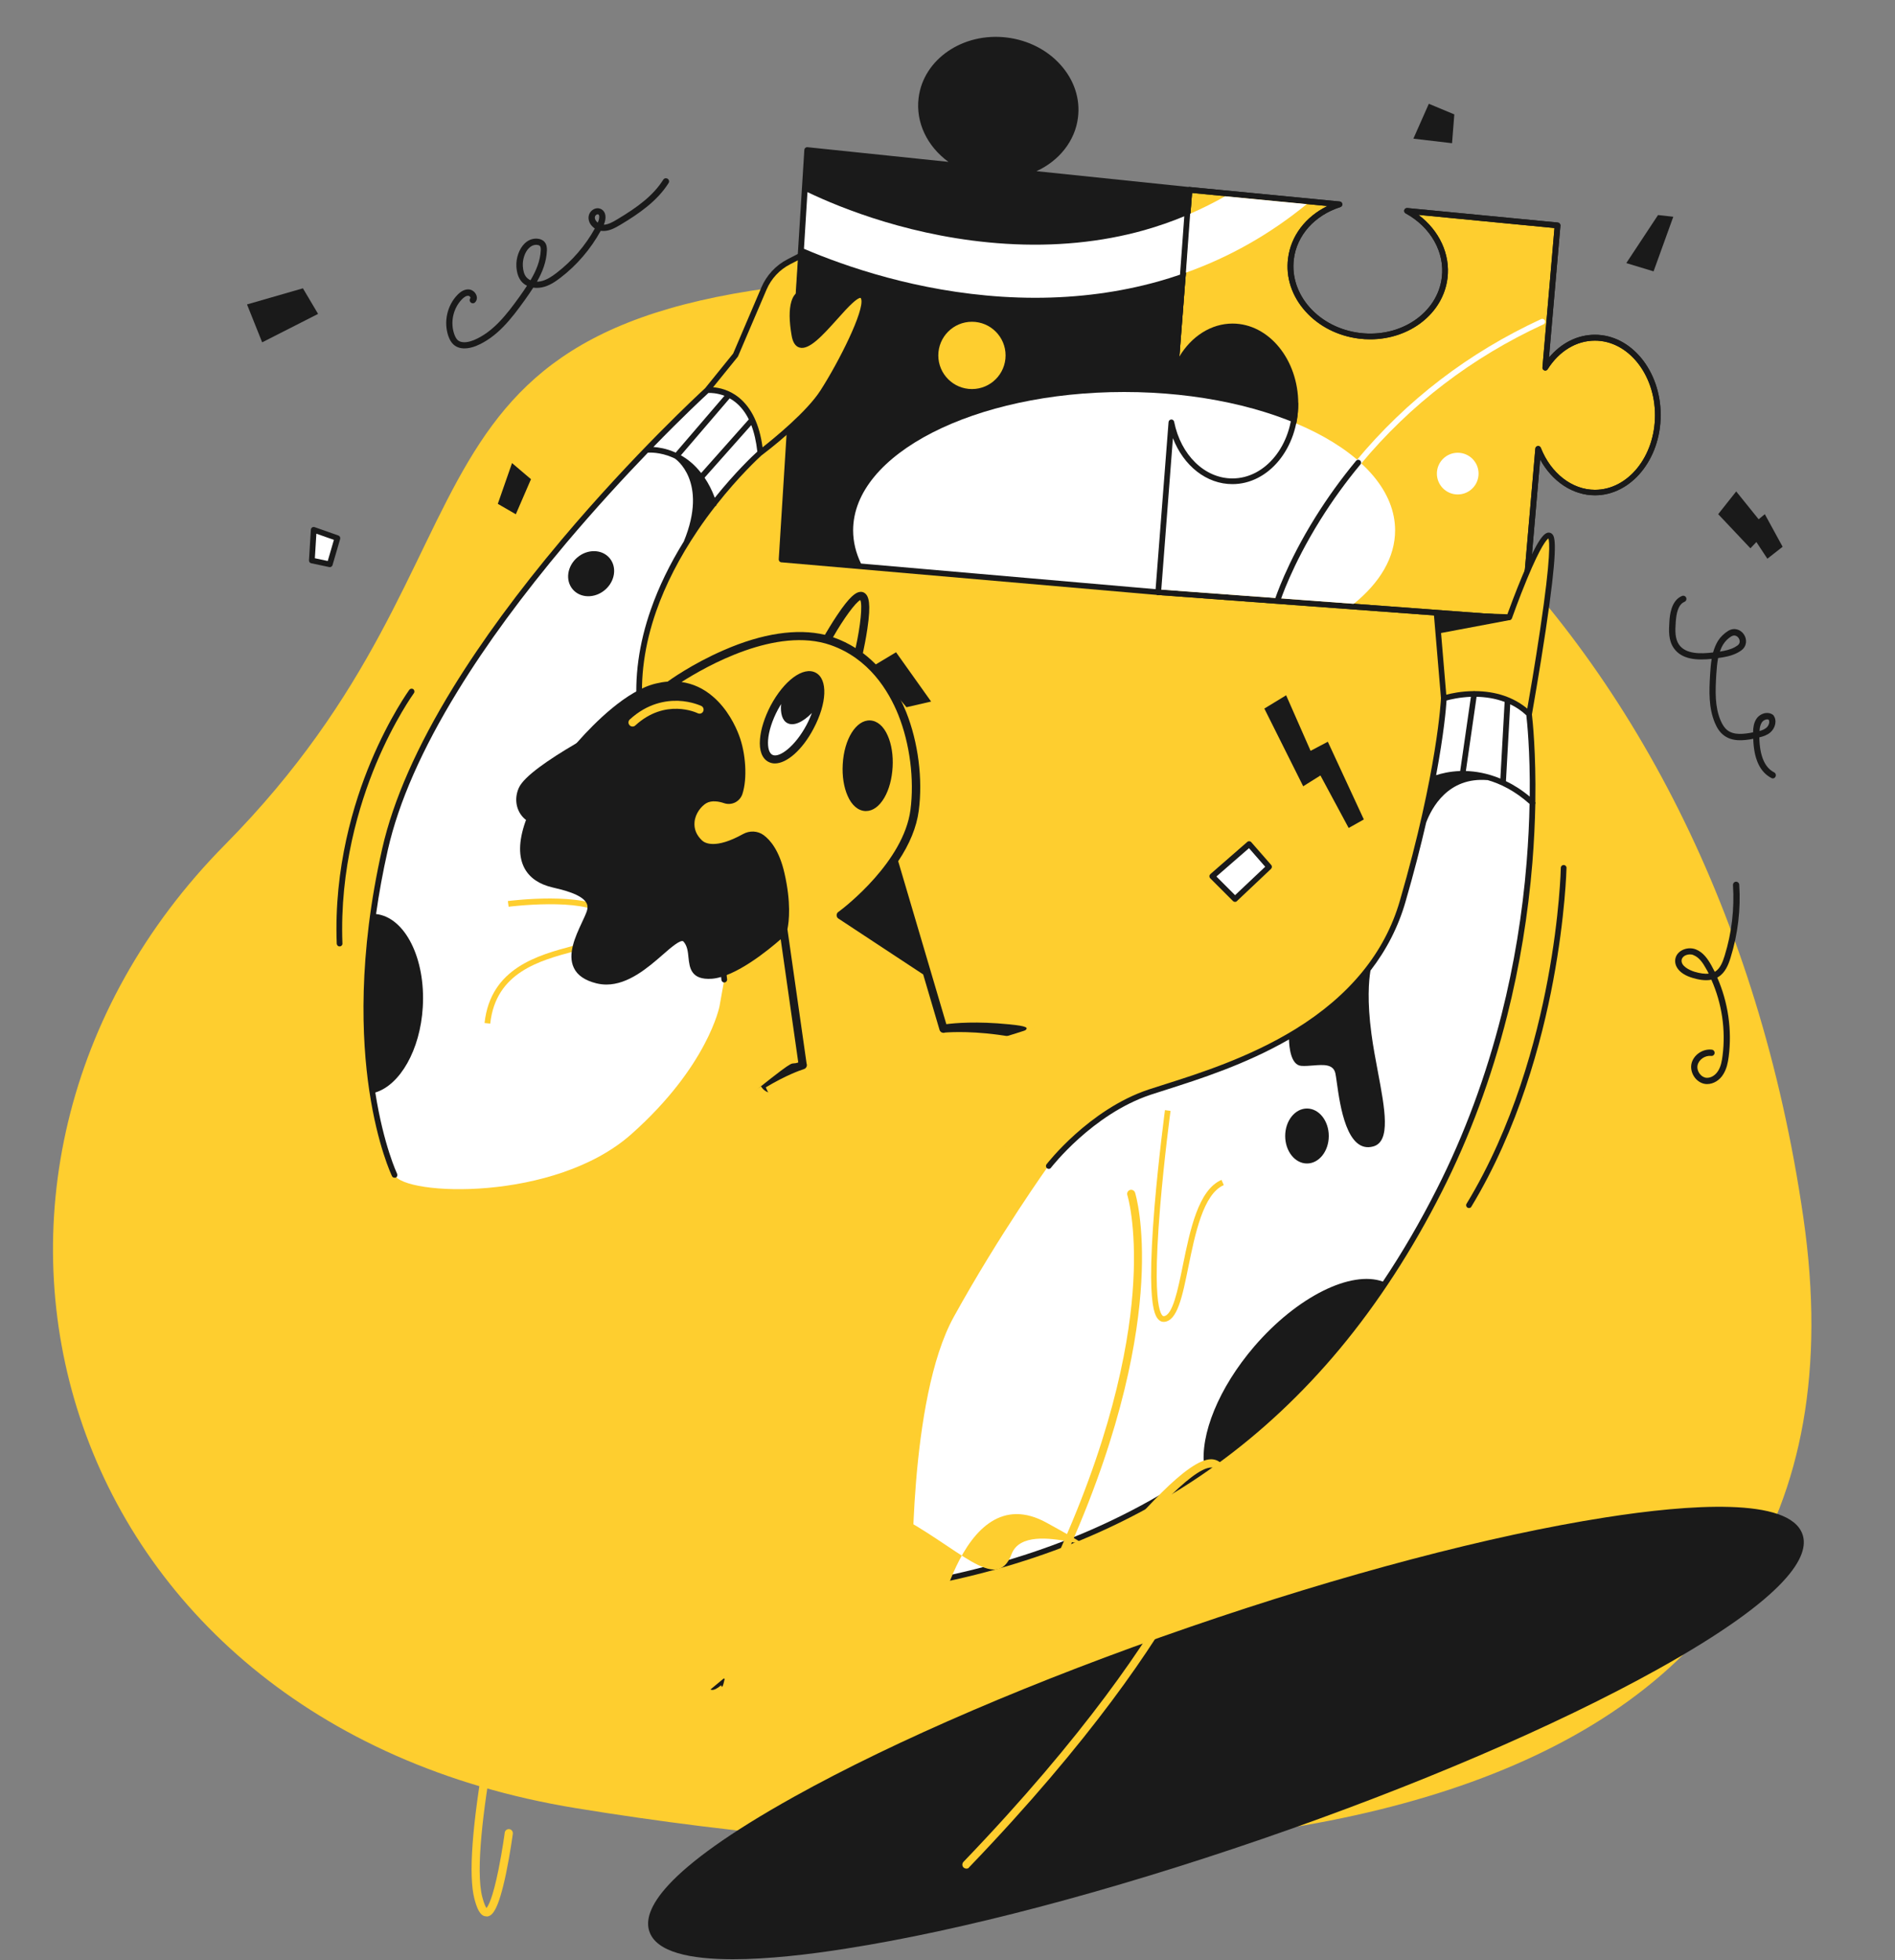 <?xml version="1.0" encoding="utf-8"?>
<svg width="2000px" height="2068px" viewBox="0 0 2000 2068" version="1.1" xmlns:xlink="http://www.w3.org/1999/xlink" xmlns="http://www.w3.org/2000/svg">
  <rect x="0" y="0" width="2000" height="2068" fill="#808080" stroke="none"/>
  <desc>Created with Lunacy</desc>
  <g id="Logo">
    <g id="taxi-2">
      <path d="M0 0L2000 0L2000 2000L0 2000L0 0Z" id="Background" fill="none" stroke="none" />
      <g id="Layer_4" transform="translate(55.921 293.659)">
        <path d="M551.979 1614.14C-6.321 1523.14 -162.221 945.141 181.579 597.541C494.679 280.841 332.079 34.041 846.179 1.541C1301.18 -27.159 1754.28 346.541 1847.38 991.141C1940.38 1633.94 1252.18 1728.24 551.979 1614.14L551.979 1614.14Z" id="Shape" fill="#FECE2F" stroke="none" />
      </g>
      <g id="Group" transform="translate(821.894 38.876)">
        <g id="Group" transform="translate(400.506 161.424)">
          <g id="Group">
            <path d="M14 248L0 424.5L385.5 453L401.1 273.3C411.8 300.7 434.6 319.5 460.9 319.5C497.6 319.5 527.3 282.9 527.3 237.8C527.3 192.7 497.6 156.1 460.9 156.1C439.6 156.1 420.6 168.5 408.5 187.7L421.5 37.6L262.6 22.2C289.4 36.8 305.9 64 302.4 92.9C297.6 132.2 257.3 159.5 212.5 154C167.7 148.5 135.3 112.2 140.1 72.9C143.5 45.6 164 24 191.2 15.3L32.9 0L18 191.5" id="Shape" fill="#FECE2F" stroke="none" />
          </g>
        </g>
        <path d="M478.906 302.524C456.506 302.524 435.706 315.824 422.806 337.324L436.406 161.724C436.506 160.124 435.306 158.724 433.706 158.524L272.006 141.724C296.106 130.724 312.806 109.624 315.806 85.224C318.306 65.324 311.806 45.624 297.506 29.624C283.306 13.724 263.206 3.524 240.806 0.724C194.406 -4.976 152.606 23.624 147.606 64.424C144.406 90.224 156.606 115.524 179.106 131.924L30.306 116.424C29.506 116.324 28.706 116.624 28.106 117.124C27.406 117.624 27.106 118.424 27.006 119.224L0.006 551.224C-0.094 552.824 1.106 554.324 2.706 554.424L400.206 588.924C400.306 588.924 400.406 588.924 400.506 588.924C401.206 588.924 401.906 588.624 402.406 588.224C403.106 587.624 403.406 586.924 403.506 586.124L416.106 423.424C427.406 452.624 451.506 471.924 478.906 471.924C517.206 471.924 548.306 433.924 548.306 387.224C548.306 340.524 517.206 302.524 478.906 302.524L478.906 302.524Z" id="Shape" fill="#1A1A1A" stroke="none" />
        <g id="Group" transform="translate(397.487 158.405)">
          <g id="Group">
            <g id="Group">
              <path d="M388.519 459.019C388.419 459.019 388.419 459.019 388.319 459.019L2.819 430.519C2.019 430.419 1.319 430.119 0.719 429.519C0.219 428.919 -0.081 428.119 0.019 427.319L14.019 250.819C14.119 249.119 15.619 247.919 17.219 248.019C18.919 248.119 20.119 249.619 20.019 251.219L6.219 424.719L385.719 452.819L401.019 276.019C401.119 274.619 402.219 273.519 403.619 273.319C405.019 273.119 406.319 273.919 406.819 275.219C417.419 302.119 439.819 319.519 463.919 319.519C498.919 319.519 527.319 284.219 527.319 240.819C527.319 197.419 498.819 162.119 463.919 162.119C444.319 162.119 426.119 173.119 414.019 192.319C413.319 193.519 411.819 194.019 410.519 193.519C409.219 193.119 408.419 191.819 408.519 190.419L421.219 43.319L277.619 29.419C299.619 45.819 311.419 71.019 308.319 96.219C303.719 133.619 268.319 160.719 226.819 160.719C222.919 160.719 219.019 160.519 215.019 160.019C192.619 157.219 172.519 147.019 158.319 131.119C144.019 115.119 137.519 95.419 140.019 75.519C142.919 51.719 158.519 31.319 181.619 20.119L38.719 6.319L24.119 194.719C24.019 196.419 22.519 197.619 20.919 197.519C19.219 197.419 18.019 195.919 18.119 194.319L33.019 2.819C33.119 2.019 33.419 1.319 34.119 0.719C34.719 0.219 35.519 -0.081 36.319 0.019L194.619 15.319C196.019 15.419 197.119 16.619 197.319 18.019C197.519 19.419 196.619 20.719 195.219 21.219C168.019 29.919 149.219 51.019 146.119 76.319C143.919 94.419 149.919 112.519 162.919 127.119C176.119 141.919 194.919 151.419 215.819 154.019C258.919 159.319 297.719 133.019 302.319 95.519C305.619 68.919 290.619 42.319 264.119 27.819C262.819 27.119 262.319 25.619 262.719 24.319C263.119 22.919 264.519 22.119 265.919 22.219L424.819 37.519C426.419 37.719 427.619 39.119 427.519 40.719L415.419 180.019C428.319 164.619 445.519 155.919 463.919 155.919C502.219 155.919 533.319 193.919 533.319 240.619C533.319 287.319 502.219 325.319 463.919 325.319C440.619 325.319 418.819 310.819 406.119 287.519L391.519 456.119C391.319 457.819 390.019 459.019 388.519 459.019L388.519 459.019Z" id="Shape" fill="#1A1A1A" stroke="none" />
            </g>
          </g>
        </g>
        <g id="Group" transform="translate(78.505 374.724)">
          <path d="M322.3 208.3L528.4 223.5C556 201.1 572 174.5 572 146C572 65.4 444 0 286 0C128 0 0 65.4 0 146C0 158.1 2.9 169.8 8.3 181L322.3 208.3L322.3 208.3Z" id="Shape" fill="#FFFFFF" stroke="none" />
        </g>
        <path d="M463.919 155.919C445.519 155.919 428.319 164.619 415.419 180.019L427.519 40.719C427.619 39.119 426.419 37.719 424.819 37.519L265.919 22.219C264.519 22.119 263.119 22.919 262.719 24.319C262.319 25.619 262.819 27.119 264.119 27.819C290.619 42.319 305.619 68.919 302.319 95.519C297.719 133.019 258.919 159.319 215.819 154.019C194.919 151.419 176.119 141.919 162.919 127.119C149.919 112.519 143.919 94.419 146.119 76.319C149.219 51.019 168.019 29.919 195.219 21.219C196.619 20.719 197.519 19.419 197.319 18.019C197.119 16.619 196.019 15.419 194.619 15.319L36.319 0.019C35.519 -0.081 34.719 0.219 34.119 0.719C33.419 1.319 33.119 2.019 33.019 2.819L18.119 194.319C18.019 195.919 19.219 197.419 20.919 197.519C22.519 197.619 24.019 196.419 24.119 194.719L38.719 6.319L181.619 20.119C158.519 31.319 142.919 51.719 140.019 75.519C137.519 95.419 144.019 115.119 158.319 131.119C172.519 147.019 192.619 157.219 215.019 160.019C219.019 160.519 222.919 160.719 226.819 160.719C268.319 160.719 303.719 133.619 308.319 96.219C311.419 71.019 299.619 45.819 277.619 29.419L421.219 43.319L408.519 190.419C408.419 191.819 409.219 193.119 410.519 193.519C411.819 194.019 413.319 193.519 414.019 192.319C426.119 173.119 444.319 162.119 463.919 162.119C498.819 162.119 527.319 197.419 527.319 240.819C527.319 284.219 498.919 319.519 463.919 319.519C439.819 319.519 417.419 302.119 406.819 275.219C406.319 273.919 405.019 273.119 403.619 273.319C402.219 273.519 401.119 274.619 401.019 276.019L385.719 452.819L209.519 439.719C208.419 440.619 207.219 441.519 206.019 442.519L2.919 427.519L0.019 427.219L0.019 427.319C-0.081 428.119 0.219 428.919 0.719 429.519C1.319 430.119 2.019 430.419 2.819 430.519L388.319 459.019C388.419 459.019 388.419 459.019 388.519 459.019C390.019 459.019 391.319 457.819 391.519 456.119L406.119 287.519C418.819 310.819 440.619 325.319 463.919 325.319C502.219 325.319 533.319 287.319 533.319 240.619C533.319 193.919 502.219 155.919 463.919 155.919L463.919 155.919Z" transform="translate(397.486 158.405)" id="Shape" fill="#1A1A1A" stroke="none" />
        <g id="Group" transform="translate(608.692 297.551)">
          <g id="Group">
            <g id="Group">
              <path d="M3.014 154.673C2.314 154.673 1.614 154.473 1.114 153.973C-0.186 152.873 -0.386 151.073 0.714 149.773C53.714 85.873 119.414 35.573 195.914 0.273C197.414 -0.427 199.214 0.273 199.914 1.773C200.614 3.273 199.914 5.073 198.414 5.773C122.714 40.673 57.714 90.373 5.314 153.573C4.714 154.273 3.914 154.673 3.014 154.673L3.014 154.673Z" id="Shape" fill="#FFFFFF" stroke="none" />
            </g>
          </g>
        </g>
        <g id="Group" transform="translate(397.5 384.224)">
          <g id="Group">
            <g id="Group">
              <path d="M3.006 204.7C2.906 204.7 2.806 204.7 2.806 204.7C1.106 204.6 -0.094 203.1 0.006 201.5L13.906 22.3C14.006 20.8 15.206 19.6 16.706 19.5C18.206 19.4 19.506 20.4 19.806 21.9C26.806 57.1 52.106 81.7 81.306 81.7C116.306 81.7 144.706 46.4 144.706 3C144.706 1.3 146.006 0 147.706 0C149.406 0 150.706 1.3 150.706 3C150.706 49.7 119.606 87.7 81.306 87.7C53.906 87.7 29.806 68.4 18.506 39.2L6.006 201.9C5.906 203.5 4.606 204.7 3.006 204.7L3.006 204.7Z" id="Shape" fill="#1A1A1A" stroke="none" />
            </g>
          </g>
        </g>
        <g id="Group" transform="translate(423.4 178.318)">
          <g id="Group">
            <g id="Group">
              <path d="M3.006 77.806C2.906 77.806 2.906 77.806 2.806 77.806C1.106 77.706 -0.094 76.206 0.006 74.606L5.206 2.806C5.306 1.106 6.806 -0.094 8.406 0.006C10.106 0.106 11.306 1.606 11.206 3.206L6.006 75.006C5.806 76.606 4.506 77.806 3.006 77.806L3.006 77.806Z" id="Shape" fill="#1A1A1A" stroke="none" />
            </g>
          </g>
        </g>
        <path d="M0 80.6C46.2 64.1 88.9 39.9 127.5 8.3L41.4 0C29.4 6.8 17.1 12.9 4.5 18.4L0 80.6L0 80.6Z" transform="translate(429.706 168.224)" id="Shape" fill="#FFFFFF" stroke="none" />
        <g id="Group" transform="translate(168.406 300.624)">
          <g id="Group">
            <g id="Group">
              <path d="M0 35.5C0 15.894 15.894 0 35.5 0C55.106 0 71 15.894 71 35.5C71 55.106 55.106 71 35.5 71C15.894 71 0 55.106 0 35.5Z" id="Circle" fill="#FECE2F" stroke="none" />
            </g>
          </g>
        </g>
        <path d="M401.4 25.5C387.6 31.2 373.5 36.1 359 40.2C313.8 52.9 264.6 57.7 213 54.5C116.6 48.5 38.9 16.9 3.7 0L0 59.8C44.5 78.8 119.7 104.7 209.5 110.4C221.1 111.1 232.6 111.5 244 111.5C289.5 111.5 333.1 105.7 374.2 94.2C381.9 92 389.4 89.7 396.9 87.1L401.4 25.5L401.4 25.5Z" transform="translate(26.606 163.824)" id="Shape" fill="#FFFFFF" stroke="none" />
        <g id="Group" transform="translate(694.606 438.824)">
          <g id="Group">
            <g id="Group">
              <path d="M0 22C0 9.85 9.85 0 22 0C34.15 0 44 9.85 44 22C44 34.15 34.15 44 22 44C9.85 44 0 34.15 0 22Z" id="Circle" fill="#FFFFFF" stroke="none" />
            </g>
          </g>
        </g>
        <g id="Group" transform="translate(523.567 446.21)">
          <g id="Group">
            <g id="Group">
              <path d="M3.038 151.214C2.738 151.214 2.438 151.214 2.138 151.114C0.538 150.614 -0.362 148.914 0.138 147.314C0.238 146.914 12.138 109.714 43.038 60.214C55.838 39.714 70.238 19.814 85.738 1.114C86.838 -0.186 88.638 -0.386 89.938 0.714C91.238 1.814 91.438 3.614 90.338 4.914C74.938 23.414 60.738 43.114 48.038 63.414C17.538 112.314 5.838 148.814 5.738 149.214C5.538 150.414 4.338 151.214 3.038 151.214L3.038 151.214Z" id="Shape" fill="#1A1A1A" stroke="none" />
            </g>
          </g>
        </g>
      </g>
      <g id="Group" transform="translate(962.894 731.803)">
        <g id="Group">
          <g id="Group">
            <path d="M651.006 20.497C651.006 20.497 663.606 199.897 627.606 329.897C591.606 459.897 534.606 603.897 405.606 734.897C276.606 865.897 126.606 921.097 0.106 939.997C0.106 939.997 -4.294 744.697 43.706 657.697C91.706 570.697 144.106 497.597 144.106 497.597C144.106 497.597 191.606 441.997 236.606 423.997C281.606 405.997 369.606 392.997 444.606 327.997C519.606 262.997 523.606 189.997 523.606 189.997C523.606 189.997 559.506 53.297 561.106 4.097C626.106 -11.003 651.006 20.497 651.006 20.497L651.006 20.497Z" id="Shape" fill="#FFFFFF" stroke="none" />
          </g>
        </g>
      </g>
      <g id="Group" transform="translate(385.863 411.856)">
        <g id="Group">
          <g id="Group">
            <path d="M378.537 621.743C378.537 621.743 374.037 551.743 336.037 465.743C319.037 427.143 283.537 385.743 289.037 303.743C294.537 221.743 350.537 129.743 416.537 65.743C482.537 1.743 416.537 65.743 416.537 65.743C416.537 65.743 410.237 -1.957 362.237 0.043C362.237 0.043 282.537 75.743 227.037 139.743C171.537 203.743 67.537 319.743 20.537 483.743C-26.463 647.743 20.537 805.743 30.537 827.743C40.537 849.743 199.537 856.743 280.537 784.743C361.537 712.743 373.537 649.743 373.537 649.743L378.537 621.743L378.537 621.743Z" id="Shape" fill="#FFFFFF" stroke="none" />
          </g>
        </g>
      </g>
      <g id="Group" transform="translate(1547.348 912.695)">
        <g id="Group">
          <g id="Group">
            <path d="M3.052 361.905C2.552 361.905 1.952 361.805 1.452 361.505C0.052 360.605 -0.448 358.805 0.452 357.405C49.852 276.205 74.252 184.105 86.052 121.205C98.852 53.005 99.952 3.405 99.952 2.905C99.952 1.205 101.352 -0.095 103.052 0.005C104.752 0.005 106.052 1.405 105.952 3.105C105.952 3.605 104.752 53.605 91.852 122.305C79.952 185.705 55.252 278.505 5.452 360.605C5.052 361.405 4.052 361.905 3.052 361.905L3.052 361.905Z" id="Shape" fill="#1A1A1A" stroke="none" />
          </g>
        </g>
      </g>
      <g id="Group" transform="translate(355.092 726.605)">
        <g id="Group">
          <g id="Group">
            <path d="M3.308 271.995C1.708 271.995 0.408 270.695 0.308 269.095C-2.792 188.995 18.108 120.495 36.308 77.095C56.008 30.095 76.708 1.495 76.908 1.195C77.908 -0.105 79.808 -0.405 81.108 0.595C82.408 1.595 82.708 3.495 81.708 4.795C81.508 5.095 61.108 33.195 41.708 79.595C23.908 122.395 3.308 189.995 6.308 268.895C6.408 270.595 5.108 271.895 3.408 271.995C3.408 271.995 3.408 271.995 3.308 271.995L3.308 271.995Z" id="Shape" fill="#1A1A1A" stroke="none" />
          </g>
        </g>
      </g>
      <g id="Group" transform="translate(1356.4 1169.6)">
        <g id="Group">
          <g id="Group">
            <path d="M0 29C0 12.984 10.297 0 23 0C35.703 0 46 12.984 46 29C46 45.016 35.703 58 23 58C10.297 58 0 45.016 0 29Z" id="Ellipse" fill="#1A1A1A" stroke="none" />
          </g>
        </g>
      </g>
      <g id="Group" transform="translate(589.893 571.65)">
        <g id="Group">
          <g id="Group">
            <path d="M0 22.5C0 10.074 11.417 0 25.5 0C39.583 0 51 10.074 51 22.5C51 34.926 39.583 45 25.5 45C11.417 45 0 34.926 0 22.5Z" transform="matrix(0.763 -0.646 0.646 0.763 0 32.966)" id="Ellipse" fill="#1A1A1A" stroke="none" />
          </g>
        </g>
      </g>
      <g id="Group" transform="translate(746.4 271.9)">
        <g id="Group">
          <g id="Group">
            <path d="M56 205.7C56 205.7 99.5 173.2 117 148.7C134.5 124.2 157 75.7 160 69.2C163 62.7 170 43.2 163 39.7C156 36.2 126.5 70.7 126.5 70.7C126.5 70.7 103 100.7 95.5 89.7C88 78.7 90 57.2 90 57.2L93.3 38.8L95.8 0C95.8 0 73.4 9.3 68 19.8C62.6 30.3 42.5 72.8 42.5 72.8L30 102.8L0 139.8C0 139.8 27 137.8 38.5 156.8C50 175.8 56 205.7 56 205.7L56 205.7Z" id="Shape" fill="#FECE2F" stroke="none" />
          </g>
        </g>
      </g>
      <g id="Group" transform="translate(383.617 267.644)">
        <path d="M1 0C1 0 1 0 0 1L0 1C0 1 0 1 1 0L1 0Z" transform="translate(460.383 46.456)" id="Shape" fill="#1A1A1A" stroke="none" />
        <path d="M531.183 46.156C530.283 43.255 528.483 41.855 527.183 41.255C520.383 38.156 511.183 47.855 495.483 65.255C484.083 77.956 468.483 95.255 461.883 93.356C459.483 92.656 458.383 88.656 457.783 85.456C452.383 54.755 459.383 47.456 460.383 46.556L457.383 41.355C456.783 41.656 453.583 43.755 451.583 50.556C449.083 58.956 449.183 71.055 451.883 86.456C453.083 93.555 455.883 97.856 460.183 99.055C470.383 102.055 484.682 86.157 499.881 69.258L499.883 69.255C505.883 62.556 511.483 56.255 516.283 51.956C522.783 46.056 524.583 46.656 524.583 46.656C524.683 46.756 524.983 46.956 525.283 47.856C528.883 60.056 501.783 114.056 482.283 144.356C467.883 166.756 433.183 194.856 421.183 204.356C417.983 180.256 409.583 162.656 396.183 151.756C386.083 143.656 375.583 141.456 368.983 140.956L394.983 108.856C395.083 108.656 395.283 108.456 395.383 108.156L425.383 37.956C430.283 26.456 439.083 16.956 450.183 11.255L461.083 5.656C462.583 4.956 463.183 3.156 462.383 1.656C461.683 0.156 459.883 -0.444 458.383 0.356L447.483 5.956C435.183 12.255 425.383 22.855 419.983 35.556L390.183 105.355L360.583 141.956C355.983 146.156 285.083 211.556 209.283 301.556C163.483 355.956 124.883 408.556 94.483 457.955C56.483 519.755 31.383 576.755 19.883 627.255C-6.017 741.355 -1.917 829.255 6.083 882.855C14.783 941.156 29.483 971.956 30.083 973.255C30.583 974.355 31.683 974.955 32.783 974.955C33.283 974.955 33.683 974.855 34.083 974.855C35.583 974.156 36.183 972.355 35.483 970.855C35.383 970.555 21.183 940.555 12.483 885.055C38.483 877.155 59.883 840.355 62.583 795.055C65.683 743.555 43.783 700.155 13.283 696.755C16.283 675.255 20.383 652.656 25.783 628.755C37.083 578.855 61.883 522.555 99.583 461.255C129.683 412.055 168.183 359.755 213.783 305.555C244.883 268.755 275.083 235.955 300.183 209.955C301.383 209.855 312.683 209.155 326.083 214.955C327.149 215.44 328.121 215.924 329.181 216.409C329.043 216.352 328.946 216.337 328.783 216.255C328.783 216.255 364.383 239.855 338.083 303.655C323.283 327.555 311.583 351.655 303.283 375.455C290.583 411.655 285.783 447.155 288.783 481.255C288.783 481.655 288.883 481.955 288.883 482.355C270.883 491.155 174.983 539.155 163.983 563.555C154.183 585.355 171.283 610.555 202.783 601.555C213.439 598.511 223.9 593.75 233.668 589.305C252.774 580.609 269.225 573.122 279.283 582.055C279.946 582.647 280.608 583.252 281.277 583.864C290.001 591.844 299.942 600.935 328.083 594.155C348.183 635.655 369.483 684.255 377.783 766.255C377.983 767.955 379.483 769.155 381.083 768.955C382.783 768.755 383.983 767.255 383.783 765.655C374.683 675.655 350.183 625.355 328.483 581.055C312.183 547.855 298.183 519.155 294.783 480.655C291.783 447.455 296.583 412.755 308.883 377.455C318.783 349.155 333.583 320.355 352.783 291.955C358.883 282.855 365.083 274.455 371.183 266.655C371.983 266.255 372.583 265.555 372.783 264.655C396.283 234.755 416.983 215.655 420.383 212.555C420.583 212.455 420.683 212.355 420.883 212.255C422.883 210.755 469.483 175.555 487.583 147.455C495.383 135.255 507.583 113.955 517.183 93.655C528.583 69.555 533.283 53.456 531.183 46.156ZM328.483 209.456C328.783 209.656 329.183 209.755 329.483 209.956L380.983 149.956C373.083 146.956 366.383 146.855 364.083 146.956C359.683 150.956 337.283 171.755 305.983 203.956C311.383 204.355 319.483 205.556 328.483 209.456ZM334.983 212.755L386.483 152.655C388.483 153.755 390.483 155.055 392.483 156.655C398.183 161.255 402.983 167.355 406.683 174.855L356.383 231.456C349.483 222.556 341.983 216.655 334.983 212.755ZM359.983 236.355C363.983 242.256 367.683 249.256 370.783 257.556C392.283 230.755 410.883 213.155 415.683 208.855C414.483 198.255 412.383 188.855 409.283 180.855L359.983 236.355Z" id="Shape" fill="#1A1A1A" fill-rule="evenodd" stroke="none" />
      </g>
      <g id="Group" transform="translate(1214.894 1171.3)">
        <g id="Group">
          <g id="Group">
            <path d="M13.206 223.4C11.606 223.4 9.506 222.9 7.606 220.8C4.406 217.5 0.206 209.2 0.006 176.2C-0.094 157.2 1.106 132.1 3.606 101.8C7.906 50.2 14.606 0.5 14.606 0L20.506 0.8C20.406 1.3 13.806 50.9 9.506 102.3C7.006 132.4 5.806 157.3 5.906 176.1C6.106 206.1 9.706 214.4 11.906 216.7C12.606 217.4 13.106 217.4 13.306 217.4C22.706 216.7 28.206 189.8 33.506 163.8C41.106 126.5 49.806 84.1 74.306 73.6L76.706 79.1C55.006 88.4 46.406 130.8 39.406 165C32.906 197 27.706 222.3 13.806 223.4C13.606 223.3 13.406 223.4 13.206 223.4L13.206 223.4Z" id="Shape" fill="#FECE2F" stroke="none" />
          </g>
        </g>
      </g>
      <g id="Group" transform="translate(511.4 947.999)">
        <g id="Group">
          <g id="Group">
            <path d="M6 132.001L0 131.401C6.3 73.201 56.6 59.801 93.3 50.001C117.7 43.501 132.6 38.901 132 27.901C131.8 23.901 130 20.501 126.4 17.501C103.8 -1.199 26.1 8.601 25.4 8.701L24.6 2.701C27.9 2.301 105.7 -7.499 130.2 12.901C135 16.901 137.6 21.801 137.9 27.501C138.8 44.001 119.4 49.201 94.7 55.701C57.9 65.601 11.9 77.901 6 132.001L6 132.001Z" id="Shape" fill="#FECE2F" stroke="none" />
          </g>
        </g>
      </g>
      <g id="Group" transform="translate(260.7 109.5)">
        <g id="Group" transform="translate(210.236 78.555)">
          <g id="Group">
            <path d="M7.564 175.345C10.564 178.145 14.564 179.545 19.264 179.545C23.064 179.545 27.264 178.645 31.564 176.945C53.564 167.845 68.464 148.745 83.064 128.345C86.164 124.045 89.064 119.745 91.864 115.445C94.864 115.845 97.964 115.745 101.064 115.145C108.564 113.645 114.964 109.245 120.264 105.245C137.764 91.945 152.464 74.745 163.064 55.445C163.264 55.445 163.564 55.545 163.864 55.545C171.164 56.345 177.764 52.745 183.964 49.045C203.164 37.545 222.564 24.245 234.664 5.145C235.664 3.545 235.264 1.545 233.664 0.545C232.064 -0.455 230.064 -0.055 229.064 1.545C218.364 18.445 201.964 30.545 180.564 43.345C175.764 46.245 171.064 48.845 166.364 49.045C167.864 45.445 168.864 40.645 167.364 36.845C166.464 34.645 164.764 32.945 162.564 32.145C157.764 30.345 152.664 33.645 150.964 37.845C149.664 41.145 150.064 44.845 152.064 48.145C153.264 50.045 154.964 51.745 156.864 53.045C146.764 71.245 132.764 87.445 116.264 100.045C111.564 103.645 105.964 107.445 99.764 108.745C98.364 109.045 97.064 109.145 95.764 109.145C101.664 98.745 105.764 88.045 106.264 76.345C106.364 73.645 106.164 70.045 103.864 67.345C102.164 65.245 99.264 63.945 95.964 63.745C90.964 63.445 86.364 65.245 82.564 69.045C76.964 74.645 73.564 84.145 74.064 93.145C74.464 99.845 76.164 104.945 79.264 108.745C80.864 110.745 82.964 112.245 85.264 113.445C82.864 117.145 80.264 120.845 77.664 124.545C63.664 144.045 49.464 162.345 29.064 170.845C25.564 172.245 16.864 175.145 11.964 170.645C10.664 169.345 9.564 167.445 8.564 164.745C4.064 152.145 7.264 137.345 16.564 127.745C18.364 125.945 20.964 123.745 23.464 124.045C24.164 124.045 25.164 124.845 25.464 125.745C25.564 125.845 25.764 126.245 25.564 126.445C24.364 127.845 24.564 129.945 25.964 131.145C27.364 132.345 29.464 132.145 30.664 130.745C32.464 128.745 32.864 125.945 31.764 123.245C30.464 120.045 27.464 117.745 24.264 117.345C20.064 116.945 15.964 118.845 11.864 123.045C0.864 134.345 -2.936 151.945 2.364 166.845C3.764 170.645 5.364 173.345 7.564 175.345ZM157.164 40.045C157.664 38.945 158.864 38.045 159.864 38.045C159.964 38.045 160.164 38.045 160.364 38.145C160.764 38.245 161.064 38.545 161.264 39.045C161.864 40.645 161.364 43.945 159.964 46.845C159.064 46.245 158.364 45.345 157.764 44.445C157.064 43.345 156.464 41.745 157.164 40.045ZM95.064 70.245C92.264 70.245 89.664 71.345 87.364 73.645C83.064 77.845 80.464 85.545 80.864 92.645C81.164 97.845 82.364 101.745 84.564 104.345C85.764 105.745 87.264 106.845 88.964 107.645C94.964 97.545 99.264 87.145 99.764 76.045C99.864 74.545 99.764 72.545 98.964 71.545C98.364 70.845 97.264 70.445 95.764 70.345C95.464 70.245 95.264 70.245 95.064 70.245Z" id="Shape" fill="#1A1A1A" fill-rule="evenodd" stroke="none" />
          </g>
        </g>
        <g id="Group" transform="translate(1500.826 519.047)">
          <g id="Group">
            <path d="M108.074 192.353C108.574 192.653 109.074 192.753 109.574 192.753C110.774 192.753 111.874 192.053 112.374 190.853C113.174 189.153 112.474 187.153 110.874 186.353C100.874 181.253 95.674 168.853 95.274 149.453C99.174 148.553 103.474 147.153 106.874 144.253C111.674 140.153 114.374 132.253 110.374 126.453C110.174 126.153 109.974 125.853 109.674 125.653C107.374 123.953 104.474 123.353 101.474 123.853C97.774 124.553 94.274 126.753 92.174 129.953C89.374 134.253 88.774 139.253 88.674 144.153C79.074 146.053 68.474 147.353 61.474 141.853C58.674 139.653 56.374 136.253 54.374 131.553C48.274 117.153 48.774 100.953 49.874 82.853C50.274 76.753 50.774 71.053 51.774 65.753C58.674 64.853 66.074 63.553 72.674 59.953C73.874 59.253 75.074 58.553 76.174 57.753C82.374 53.253 82.374 45.853 79.074 40.953C75.874 35.953 69.074 33.053 62.474 37.053C58.074 39.753 54.174 43.553 51.574 47.753C49.274 51.553 47.674 55.653 46.474 59.853C33.274 61.453 17.574 61.753 10.474 51.553C6.174 45.253 6.374 36.653 7.074 27.653C7.674 19.353 9.274 9.453 16.274 6.453C17.974 5.753 18.774 3.753 18.074 2.053C17.374 0.353 15.374 -0.447 13.674 0.253C1.974 5.153 0.774 21.053 0.374 27.053C-0.326 37.353 -0.626 47.153 4.974 55.253C13.574 67.753 30.374 68.153 44.974 66.653C44.074 72.153 43.674 77.553 43.374 82.453C42.174 101.353 41.774 118.353 48.374 134.153C50.774 139.953 53.774 144.153 57.474 147.053C66.374 154.053 78.074 153.053 88.874 150.953C89.474 172.253 95.974 186.153 108.074 192.353ZM65.774 42.853C66.874 42.253 67.874 41.953 68.774 41.953C70.874 41.953 72.474 43.253 73.474 44.753C74.874 46.953 75.374 50.253 72.174 52.553C71.274 53.153 70.374 53.753 69.474 54.253C64.674 56.853 59.274 58.053 53.674 58.953C54.574 56.253 55.674 53.753 57.174 51.353C59.274 47.953 62.274 44.953 65.774 42.853ZM103.574 130.453C103.274 130.453 102.974 130.453 102.674 130.553C100.774 130.853 98.874 132.153 97.874 133.753C96.274 136.253 95.674 139.353 95.474 142.753C98.174 142.053 100.674 140.953 102.674 139.353C105.074 137.353 106.574 133.553 105.274 130.953C104.774 130.553 104.174 130.453 103.574 130.453Z" id="Shape" fill="#1A1A1A" fill-rule="evenodd" stroke="none" />
          </g>
        </g>
        <g id="Group" transform="translate(1507.263 820.795)">
          <g id="Group">
            <path d="M33.037 213.505L33.837 213.505C40.337 213.505 47.037 209.505 50.837 203.105C54.437 197.305 55.737 190.705 56.537 184.405C60.137 156.205 55.837 127.105 44.437 101.105C44.837 100.905 45.237 100.705 45.537 100.505C52.837 96.005 56.237 87.605 58.537 80.005C66.237 55.105 69.337 29.205 67.637 3.105C67.537 1.305 65.937 -0.095 64.137 0.005C62.337 0.105 60.937 1.705 61.037 3.505C62.637 28.805 59.737 53.905 52.237 78.105C50.137 84.905 47.537 91.605 42.137 94.905C42.037 95.005 41.937 95.005 41.837 95.105C40.637 92.805 39.437 90.505 38.237 88.305C34.537 81.705 29.737 74.505 21.837 71.405C17.037 69.505 11.237 70.005 6.737 72.605C3.037 74.705 0.737 78.005 0.137 81.805C-0.863 88.405 3.437 97.105 18.437 101.505C23.837 103.105 31.237 104.805 38.237 103.405C49.337 128.405 53.538 156.405 50.038 183.605C49.337 189.105 48.337 194.905 45.337 199.605C42.438 204.305 37.737 207.105 33.337 206.905C30.637 206.805 27.938 205.305 26.038 202.805C23.938 200.105 23.038 196.705 23.637 193.805C24.837 187.705 31.538 183.105 37.938 183.805C39.737 184.105 41.438 182.705 41.638 180.905C41.837 179.105 40.538 177.405 38.737 177.205C28.837 176.005 18.938 183.105 17.137 192.505C16.237 197.305 17.637 202.605 20.837 206.805C23.937 210.805 28.437 213.305 33.037 213.505ZM10.137 78.105C11.737 77.205 13.737 76.705 15.737 76.705C17.037 76.705 18.337 76.905 19.437 77.505C25.337 79.805 29.337 85.805 32.437 91.405C33.537 93.205 34.537 95.105 35.437 97.005C31.437 97.405 26.437 96.805 20.437 95.005C14.937 93.305 5.937 88.905 6.837 82.605C7.137 80.305 8.837 78.905 10.137 78.105Z" id="Shape" fill="#1A1A1A" fill-rule="evenodd" stroke="none" />
          </g>
        </g>
        <g id="Group" transform="translate(0 194.7)">
          <g id="Group">
            <path d="M0 17L16 57L75 27L59 0L0 17Z" id="Polygon" fill="#1A1A1A" stroke="none" />
          </g>
        </g>
        <g id="Group" transform="translate(1015.7 778.044)">
          <g id="Group" transform="translate(3 3.056)">
            <path d="M0 34L24 58L60 24L39 0L0 34Z" id="Polygon" fill="#FFFFFF" stroke="none" />
          </g>
          <g id="Group">
            <path d="M24.9 63.156C25.5 63.756 26.2 64.056 27 64.056C27.8 64.056 28.5 63.856 29 63.256L65 29.256C66.2 28.056 66.3 26.256 65.2 25.056L44.2 1.056C43.1 -0.244 41.2 -0.344 40 0.756L1 34.756C0.4 35.356 0 36.156 0 36.956C0 37.756 0.3 38.556 0.9 39.156L24.9 63.156ZM27.1 56.956L7.4 37.256L41.8 7.356L58.9 26.956L27.1 56.956Z" id="Shape" fill="#1A1A1A" fill-rule="evenodd" stroke="none" />
          </g>
        </g>
        <g id="Group" transform="translate(65.393 446.531)">
          <g id="Group" transform="translate(3.007 2.969)">
            <path d="M0 32.4L18.9 36.4L27 8.8L2 0L0 32.4Z" id="Polygon" fill="#FFFFFF" stroke="none" />
          </g>
          <g id="Group">
            <path d="M21.307 42.269C21.507 42.369 21.707 42.369 21.907 42.369C23.207 42.369 24.407 41.569 24.807 40.369L32.907 12.669C33.307 11.069 32.507 9.469 31.007 8.969L6.007 0.169C5.107 -0.131 4.107 -0.031 3.307 0.469C2.607 0.969 2.107 1.869 2.007 2.769L0.007 35.169C-0.093 36.669 0.907 37.969 2.407 38.269L21.307 42.269ZM19.807 35.869L6.207 32.969L7.807 7.069L26.307 13.569L19.807 35.869Z" id="Shape" fill="#1A1A1A" fill-rule="evenodd" stroke="none" />
          </g>
        </g>
        <g id="Group" transform="translate(264.7 379.1)">
          <g id="Group">
            <path d="M15 0L35 17L19 54L0 43L15 0Z" id="Polygon" fill="#1A1A1A" stroke="none" />
          </g>
        </g>
        <path d="M105 131L67 49L48.8 58.6L23 0L0 14L41 96L59.2 84.6L89 140L105 131Z" transform="translate(1073.7 624.1)" id="Polygon" fill="#1A1A1A" stroke="none" />
        <g id="Group" transform="translate(1455.7 117.4)">
          <g id="Group">
            <path d="M33.5 0L49.6 1.8L28.8 59.4L0 50.7L33.5 0Z" id="Polygon" fill="#1A1A1A" stroke="none" />
          </g>
        </g>
        <g id="Group" transform="translate(1231 0)">
          <g id="Group">
            <path d="M16.3 0L43.2 11.2L40.8 41.6L0 36.8L16.3 0Z" id="Polygon" fill="#1A1A1A" stroke="none" />
          </g>
        </g>
        <g id="Group" transform="translate(660 578.7)">
          <g id="Group">
            <path d="M0 15L25 0L62 52L36 58L0 15Z" id="Polygon" fill="#1A1A1A" stroke="none" />
          </g>
        </g>
        <path d="M68 58.4L49.2 24L42.7 29.4L19 0L0 24L34 60L40.3 53.4L51.9 71L68 58.4Z" transform="translate(1552.7 409)" id="Polygon" fill="#1A1A1A" stroke="none" />
      </g>
      <g id="Group" transform="translate(1516.5 565.913)">
        <g id="Group">
          <g id="Group">
            <path d="M97.4 186.387C97.4 186.387 111.5 105.287 116 75.287C120.5 45.287 126 -4.213 116.5 0.287C107 4.787 77 82.287 77 82.287L0 81.787L9.5 168.787C9.5 168.787 47.4 160.187 68 168.787C84.4 175.187 97.4 186.387 97.4 186.387L97.4 186.387Z" id="Shape" fill="#FECE2F" stroke="none" />
          </g>
        </g>
      </g>
      <g id="Group" transform="translate(959.75 561.938)">
        <path d="M674.05 0.062C675.95 -0.238 677.85 0.562 679.05 2.262C682.05 6.262 683.85 21.262 671.649 102.762C665.149 146.162 657.549 188.662 657.049 191.862C657.749 197.962 661.449 232.162 660.649 284.162C661.049 284.962 660.949 285.762 660.649 286.562C660.249 305.162 659.349 325.862 657.549 348.262C653.049 403.062 644.149 457.362 630.949 509.662C614.449 575.062 591.349 637.462 562.149 695.062C530.849 756.962 494.449 812.962 454.149 861.362C415.049 908.262 371.149 949.462 323.449 983.862C277.449 1017.06 226.649 1044.86 172.449 1066.56C120.349 1087.36 63.449 1103.26 3.449 1113.56C3.349 1113.76 3.249 1113.76 3.049 1113.76C1.649 1113.76 0.349 1112.76 0.049 1111.26C-0.251 1109.66 0.849 1108.06 2.449 1107.76C62.049 1097.56 118.449 1081.86 170.249 1061.16C220.649 1041.06 267.949 1015.66 311.149 985.462C306.75 952.062 326.149 902.862 363.949 858.762C409.449 805.862 466.349 778.162 499.75 790.262C520.25 759.662 539.25 727.062 556.75 692.462C585.75 635.262 608.65 573.262 625.05 508.362C638.15 456.462 647.05 402.462 651.45 347.962C653.25 325.462 654.25 304.762 654.55 286.262C638.95 272.362 623.55 264.862 610.05 261.062L610.15 261.162C568.35 257.662 551.15 290.762 545.45 305.862C539.75 330.662 532.55 358.762 523.45 390.162C515.849 416.262 503.55 440.262 486.65 462.162C484.849 472.862 483.05 494.162 487.65 528.662C489.415 542.027 492.007 555.775 494.495 568.973C501.875 608.112 508.345 642.427 489.65 647.662C461.647 655.492 454.508 604.354 451.154 580.323C450.567 576.12 450.096 572.746 449.65 570.662C447.484 560.556 436.982 561.392 426.042 562.263C421.822 562.599 417.543 562.94 413.65 562.662C402.45 561.862 400.849 542.462 400.65 534.762C354.25 561.462 305.15 576.962 271.95 587.562C265.65 589.562 259.65 591.462 254.55 593.162C193.15 613.662 149.95 669.562 149.45 670.162C148.95 670.962 148.05 671.362 147.15 671.362C146.549 671.362 145.849 671.162 145.349 670.762C144.05 669.762 143.75 667.862 144.75 666.562C145.15 665.962 189.55 608.562 252.65 587.562C257.849 585.862 263.849 583.962 270.15 581.962C305.45 570.762 358.65 553.862 407.15 524.062C464.65 488.662 501.849 443.162 517.65 388.562C557.55 251.162 561.05 175.562 561.05 174.762L561.05 174.462L553.65 87.062L553.65 86.962C553.55 86.062 553.85 85.262 554.45 84.562C555.05 83.962 555.85 83.562 556.75 83.562L631.15 86.162C633.35 80.162 639.65 62.962 646.85 45.762C663.15 6.662 669.75 0.762 674.05 0.062ZM596.95 167.262C618.75 167.362 637.65 173.662 652.15 185.762C654.449 172.862 660.449 137.862 665.75 102.162C677.349 24.462 675.649 9.162 674.449 6.162C672.649 7.362 666.449 13.862 652.049 48.562C643.349 69.462 636.049 90.262 635.949 90.462C635.449 91.862 634.05 92.662 632.75 92.462L561.15 105.962L566.65 171.062C571.95 169.662 582.349 167.362 595.15 167.262C595.192 167.253 595.233 167.245 595.274 167.237C595.718 167.146 596.092 167.07 596.55 167.162C596.65 167.162 596.85 167.262 596.95 167.262ZM566.949 177.162C570.849 176.062 580.549 173.762 592.649 173.262L581.349 251.562C569.949 251.962 561.149 254.262 555.949 255.962C564.25 211.662 566.449 184.862 566.949 177.162ZM598.65 173.262L587.349 251.562C597.449 251.862 610.05 253.862 623.75 259.562L628.25 178.662C618.15 174.862 607.95 173.462 598.65 173.262ZM629.65 262.262L634.15 181.162C640.05 183.962 645.849 187.762 651.15 192.762C651.849 198.862 655.25 230.462 654.75 278.562C646.25 271.462 637.75 266.162 629.65 262.262Z" id="Shape" fill="#1A1A1A" fill-rule="evenodd" stroke="none" />
      </g>
    </g>
    <g id="taxi-9" transform="translate(416.119 624.442)">
      <g id="Layer_2">
        <g id="Layer_3">
          <g id="Group">
            <g id="Group" transform="translate(457.464 4.513)">
              <path d="M0 44.555C0 44.555 30.964 -4.39 36.814 0.319C42.807 5.028 31.392 61.393 31.392 61.393C31.392 61.393 24.828 53.687 0 44.555L0 44.555Z" id="Shape" fill="#FECE2F" stroke="none" />
            </g>
            <g id="Group" transform="translate(257.777 46.39)">
              <path d="M398.887 416.062C398.887 416.062 367.494 527.363 276.17 539.492C184.846 551.621 147.032 516.661 129.195 475.28L173.43 453.162L148.459 289.064L101.37 245.542C101.37 245.542 -2.796 212.009 0.058 205.588C2.911 199.167 7.906 112.837 7.906 112.837L33.591 51.479C33.591 51.479 115.64 -2.745 170.577 0.109C225.514 2.963 256.906 39.35 269.749 67.175C282.591 95 296.147 128.533 291.153 179.19C286.159 229.846 269.749 238.408 269.749 238.408L321.832 414.635C321.832 414.635 382.477 412.494 398.887 416.062L398.887 416.062Z" id="Shape" fill="#FECE2F" stroke="none" />
            </g>
            <path d="M1218.4 29.183C1204.84 -10.487 1097.82 -2.496 1010.49 11.203C889.06 30.181 733.095 71.277 571.423 126.928C409.75 182.579 261.634 246.078 154.186 305.867C14.203 383.777 -6.202 426.3 1.36 448.133C8.78 469.965 44.454 477.385 89.545 477.385C126.503 477.385 169.882 472.391 209.265 466.112C330.698 447.134 486.663 406.038 648.335 350.387C810.007 294.736 958.123 231.237 1065.57 171.448C1205.55 93.537 1225.96 51.015 1218.4 29.183L1218.4 29.183Z" transform="translate(267.89 965.375)" id="Shape" fill="#1A1A1A" stroke="none" />
            <g id="Group" transform="translate(377.86 79.563)">
              <path d="M0 21.285C-0 9.528 21.791 -0.001 48.672 0C75.553 0.001 97.346 9.532 97.346 21.289C97.347 33.045 75.555 42.575 48.674 42.574C21.792 42.573 0.001 33.041 0 21.285Z" transform="matrix(0.469 -0.883 0.883 0.469 -3.051758E-05 85.976)" id="Ellipse" fill="#FFFFFF" stroke="none" />
            </g>
            <path d="M11.312 36.613C25.581 9.786 45.986 -5.197 58.971 1.652C71.956 8.502 70.957 33.902 56.688 60.728C44.845 83.274 28.435 97.401 15.878 97.401C13.452 97.401 11.169 96.83 9.029 95.689C2.322 92.121 -0.817 83.702 0.182 71.859C1.038 61.156 5.033 48.742 11.312 36.613ZM8.743 72.572C8.173 80.563 9.742 86.413 13.167 88.269C20.302 92.121 37.282 79.421 49.268 56.876C51.551 52.595 53.406 48.314 54.976 44.176C45.415 53.879 35.712 58.303 29.148 54.878C23.726 52.167 21.586 44.604 22.442 34.758C21.3 36.613 20.159 38.611 19.017 40.751C13.167 51.739 9.457 63.154 8.743 72.572Z" transform="translate(385.793 83.659)" id="Shape" fill="#1A1A1A" fill-rule="evenodd" stroke="none" />
            <g id="Group" transform="translate(473.153 135.664)">
              <path d="M0 21.991C-3.05176e-05 9.846 19.374 5.14984e-05 43.273 0C67.172 -5.14984e-05 86.546 9.846 86.546 21.991C86.546 34.137 67.172 43.983 43.273 43.983C19.374 43.983 2.28882e-05 34.137 0 21.991Z" transform="matrix(0.054 -0.999 0.999 0.054 1.738 90.11)" id="Ellipse" fill="#1A1A1A" stroke="none" />
              <path d="M23.837 95.624L24.693 95.624C31.97 95.624 38.82 90.63 44.099 81.497C49.093 72.936 52.09 61.52 52.803 49.248C53.517 36.976 51.662 25.133 47.667 16.143C43.386 6.154 36.679 0.446 29.116 0.018C14.419 -0.695 1.577 19.568 0.15 46.394C-0.564 58.666 1.291 70.51 5.287 79.5C9.568 89.488 16.274 95.196 23.837 95.624ZM8.569 46.965C9.853 24.134 19.699 8.723 28.118 8.723L28.546 8.723C32.684 8.866 36.822 12.861 39.818 19.71C43.243 27.558 44.813 37.833 44.242 48.82C43.671 59.808 40.96 69.939 36.679 77.359C33.112 83.495 28.688 87.062 24.693 87.062L24.265 87.062C20.127 86.92 15.989 82.924 12.992 76.075C9.568 68.227 7.998 57.953 8.569 46.965Z" id="Shape" fill="#1A1A1A" fill-rule="evenodd" stroke="none" />
            </g>
            <g id="Group" transform="translate(599.569 630.917)">
              <path d="M4.299 716.238C3.3 716.238 2.159 715.809 1.303 715.096C-0.41 713.526 -0.41 710.815 1.16 709.103C129.727 575.256 195.937 475.513 228.9 415.581C270.424 339.81 272.992 301.854 267.712 295.29C266.571 293.72 265.001 293.149 263.004 293.007L262.861 293.007C241.742 293.007 189.516 353.652 151.417 398.03C105.327 451.683 89.63 468.521 80.641 462.813C74.647 458.96 72.365 449.685 105.898 373.629C161.691 247.487 177.245 153.88 180.384 97.516C183.809 36.871 174.248 5.906 174.105 5.621C173.392 3.338 174.676 0.912 176.817 0.198C179.1 -0.515 181.525 0.769 182.239 2.909C182.667 4.194 192.37 35.729 188.803 97.944C185.521 154.879 169.824 249.628 113.46 376.911C88.346 433.703 84.921 450.113 85.207 454.822C94.054 450.969 121.879 418.577 144.568 392.322C188.089 341.665 237.461 284.302 262.576 284.302C262.718 284.302 262.718 284.302 262.861 284.302C267.427 284.445 271.28 286.3 274.134 289.725C285.835 304.422 270.567 356.506 236.035 419.576C202.93 480.079 136.291 580.393 7.011 714.953C6.582 715.81 5.441 716.238 4.299 716.238L4.299 716.238Z" id="Shape" fill="#FECE2F" stroke="none" />
            </g>
            <g id="Group" transform="translate(81.59 1106.303)">
              <path d="M15.571 291.222C8.722 291.222 5.44 281.947 3.014 272.814C-3.407 248.271 0.446 195.331 14.43 115.565C24.703 56.49 37.117 3.693 37.26 3.265C37.831 0.982 40.114 -0.445 42.397 0.126C44.68 0.697 46.107 2.98 45.536 5.263C45.108 7.403 -3.264 214.595 11.29 270.817C13.288 278.38 14.858 281.234 15.714 282.375C17.426 280.52 22.135 272.957 28.413 241.85C32.409 222.158 34.977 203.18 34.977 202.894C35.263 200.611 37.403 198.899 39.829 199.184C42.112 199.47 43.824 201.61 43.539 204.036C43.539 204.179 40.685 225.155 36.404 245.845C28.128 285.229 21.849 290.937 16.142 291.365C15.999 291.222 15.857 291.222 15.571 291.222L15.571 291.222Z" id="Shape" fill="#FECE2F" stroke="none" />
            </g>
            <path d="M344.269 775.722C320.295 712.652 372.206 958.605 314.269 919.221C189.403 834.461 335.03 862.426 314.766 853.722C314.481 853.579 354.555 744.865 354.269 744.722C353.841 744.437 309.086 876.561 274.266 860.722C202.343 827.902 346.549 803.938 343.267 805.222C341.697 805.935 333.053 1087.16 332.482 1088.73C329.627 1096.15 302.791 840.238 325.766 854.222C333.473 858.931 304.346 800.727 309.769 804.722L324.769 795.222C325.054 795.365 327.697 831.509 327.268 832.222C326.841 833.078 329.054 798.222 328.769 798.222C317.496 794.655 346.248 838.431 326.269 833.722C292.02 825.588 293.81 894.241 291.098 899.663C289.671 902.66 349.606 932.197 351.033 935.336C352.46 938.476 306.631 824.582 310.769 827.722C298.639 825.439 324.761 907.653 319.766 910.222C316.912 911.791 283.678 976.575 283.25 978.144C280.111 989.702 224.171 854.287 270.407 876.119C233.019 867.272 219.178 1097.29 216.181 1108.71C215.752 1109.85 277.984 868.581 279.268 870.722C284.834 879.711 279.014 848.446 310.266 856.722C299.278 858.577 239.869 1134.68 231.164 1138.67C224.172 1141.96 275.687 1012.39 273.974 1018.1C271.549 1026.8 277.399 931.483 277.542 931.769C278.256 933.053 379.573 851.147 380.999 851.147C381.142 851.147 380.857 1002.69 380.999 1002.4L302.766 824.722C302.909 824.722 265.27 935.336 265.413 935.336C283.108 938.333 310.791 1047.21 311.79 1047.35C320.209 1050.78 245.264 788.332 308.766 821.722C371.556 854.684 292.297 811.921 318.269 860.722C332.254 887.12 317.25 868.311 302.266 883.722C286.711 899.703 493.271 565.723 493.271 565.723C493.271 565.723 548.247 499.793 528.771 474.723C517.947 463.242 555.747 460.167 515.933 456.314C481.684 452.889 458.566 455.03 449.861 456.171L399.058 284.226C411.188 266.104 418.466 248.267 420.749 231.001C425.173 197.611 420.178 158.656 407.477 126.835C399.343 106.858 385.358 82.315 361.812 64.621C362.811 59.769 364.952 49.781 366.522 39.079C370.66 11.539 367.663 4.832 364.381 1.836C362.811 0.409 360.67 -0.305 358.387 0.123C354.535 0.694 348.255 4.119 334.413 24.952C328.562 33.656 323.71 42.075 321.712 45.357C292.316 38.365 255.641 43.788 215.113 61.481C181.434 76.036 157.318 93.588 156.319 94.301C156.176 94.444 156.033 94.586 155.748 94.729C151.752 95.014 147.614 95.728 143.474 96.727C112.793 103.862 78.687 138.108 61.134 157.942C34.877 187.337 13.043 220.727 5.48 242.845C-1.656 263.393 -1.798 279.945 4.909 292.074C10.475 302.063 20.321 308.627 34.306 311.909C44.152 314.192 64.844 318.901 69.982 328.176C71.409 330.744 71.552 333.598 70.41 337.023C69.268 340.305 67.27 344.585 65.13 349.152C58.28 363.849 49.861 382.257 56.71 396.669C60.421 404.659 68.555 410.082 80.542 413.078C84.11 413.934 87.677 414.363 91.102 414.363C114.22 414.363 134.912 396.526 150.468 382.97C159.03 375.407 169.876 366.132 172.444 368.986C176.44 373.41 177.154 379.688 177.724 385.824C178.866 396.526 180.293 409.796 202.412 408.227C227.385 406.372 262.348 377.69 275.048 366.56L293.6 496.554C283.468 500.121 294.509 489.69 252.268 523.223C167.074 590.717 401.868 952.018 360.769 1024.22C296.41 1138.38 318.476 679.195 313.767 842.722C310.912 945.604 194.355 828.075 214.763 946.225C272.096 901.034 316.263 851.582 316.263 851.725C316.263 852.439 309.981 883.651 310.266 884.222C315.832 916.47 284.986 821.12 292.264 854.225C292.264 854.653 296.123 884.648 296.265 885.219C296.408 885.647 241.637 844.552 254.766 883.222C282.165 963.558 295.841 882.218 299.266 883.217C301.264 883.788 299.196 859.138 300.766 857.711C302.907 855.713 301.546 886.668 296.266 848.711C295.838 845.001 317.837 869.779 317.266 866.212C321.119 872.919 305.557 852.508 310.266 860.214C337.95 905.304 286.269 866.507 289.266 867.221C289.694 867.364 318.195 852.722 318.766 852.722C320.193 852.722 295.839 821.578 297.266 820.722C304.258 815.87 313.682 861.178 302.266 825.219C299.412 816.372 293.478 892.995 291.766 885.717C296.475 892.139 306.058 838.945 311.766 848.22C335.455 886.319 295.85 882.858 307.266 876.721C314.259 873.012 297.327 922.125 287.766 899.721C281.059 883.74 292.615 853.205 284.766 838.222C310.31 867.046 297.063 873.222 307.766 873.222C309.336 873.222 288.339 854.435 289.766 853.722C290.908 853.151 316.195 902.289 316.766 899.721C318.051 894.299 313.879 945.809 284.766 897.722C289.903 899.576 300.632 888.009 308.766 889.722C311.906 890.435 301.198 864.222 303.766 864.222C316.752 864.222 302.125 853.359 303.266 848.222C303.694 846.51 304.693 871.72 303.266 870.722L273.766 907.215C273.623 907.072 303.909 909.716 303.766 909.716C296.203 898.443 327.979 870.29 326.267 867.722C324.554 856.734 314.222 930.97 339.767 836.222C361.6 755.458 143.332 1210.59 212.258 1153.66C218.538 1185.05 259.219 761.845 281.766 869.722C282.194 871.719 290.768 834.722 292.766 834.722C293.052 834.722 289.48 863.865 289.766 863.722C292.049 863.151 293.194 830.505 292.766 828.222C281.207 773.142 321.254 891.875 310.266 838.222C323.538 834.512 309.779 885.229 321.766 828.722C327.332 802.181 260.101 887.687 305.766 857.722C344.296 832.465 302.688 924.204 296.266 909.222C325.806 864.416 220.564 953.75 230.268 916.221C230.839 913.938 266.551 862.292 264.268 861.722C261.842 861.151 279.839 889.439 279.268 891.722C261.145 961.499 358.816 1033.08 228.812 1129.54C145.759 1191.33 331.812 785.326 307.266 876.222C293.995 925.308 345.126 812.991 347.267 861.222C309.165 878.487 340.75 877.936 325.767 878.222C305.645 761.499 232.769 999.319 235.766 897.722C240.332 740.759 -40.186 911.792 19.322 800.919C55.712 810.051 105.23 779.8 136.625 726.861C161.884 684.196 289.97 829.901 278.269 799.222C296.82 779.673 365.935 817.775 386.769 801.222C400.041 790.663 241.37 534.082 251.93 527.518C255.07 534.653 263.061 549.921 278.616 564.048C294.742 578.745 321.57 594.441 363.097 594.441C371.373 594.441 380.221 593.87 389.925 592.444C446.722 584.167 481.113 550.92 499.95 524.521C516.789 500.692 526.488 480.501 528.771 473.223C532.053 473.937 322.844 831.509 326.269 832.222C374.074 843.209 257.547 764.584 319.766 831.222C351.019 864.755 273.589 639.472 309.266 857.222C311.977 873.632 320.128 821.669 322.269 838.222C321.841 838.935 323.124 830.866 323.266 831.722C323.409 832.578 298.196 838.151 298.766 838.722C314.178 957.3 330.039 790.161 317.766 861.222C317.338 863.647 336.484 870.794 338.768 871.222C339.053 871.222 314.981 848.722 315.267 848.722C317.408 848.722 296.338 874.362 296.766 872.221C309.038 800.732 353.035 932.085 337.766 813.222C354.034 810.654 245.476 902.693 305.269 877.722C347.224 860.17 266.158 888.55 296.268 863.722C334.085 832.615 294.43 884.389 311.269 843.722C344.804 762.815 317.309 839.779 288.768 764.722M359.068 8.685C361.493 13.822 359.353 35.512 354.073 59.343C347.082 54.919 339.376 51.066 330.815 48.07C330.672 48.07 330.387 47.927 330.244 47.927C341.66 27.949 354.216 10.968 359.068 8.685L359.068 8.685ZM492.772 519.387C466.802 555.917 431.699 577.607 388.463 583.885C345.655 590.164 310.695 581.459 284.725 557.915C269.314 543.931 261.751 528.662 259.325 522.812C281.157 509.827 295.284 504.975 298.851 503.834C298.851 503.834 298.851 503.834 298.851 503.834C299.279 503.691 299.422 503.691 299.565 503.548C300.135 503.406 300.564 503.12 300.992 502.835C300.992 502.835 301.134 502.692 301.134 502.692C301.134 502.692 301.277 502.549 301.277 502.549C302.419 501.551 302.989 499.838 302.561 498.269C302.561 498.126 302.419 498.126 302.419 497.983L282.156 356.003C283.868 347.726 286.151 327.892 279.017 296.784C273.594 272.954 264.034 261.824 257.042 256.687C250.763 252.121 242.345 251.693 235.353 255.546C206.1 271.813 194.97 264.964 192.259 262.538C186.123 256.83 183.412 250.266 184.125 242.846C184.982 233.714 191.26 226.151 196.54 223.012C202.248 219.73 209.953 221.157 215.375 223.012C219.228 224.296 223.366 224.011 227.076 222.156C230.644 220.301 233.355 217.161 234.639 213.308C239.919 197.184 238.349 170.5 231.072 151.379C227.504 141.819 218.943 123.554 203.246 110.283C193.401 101.864 182.413 96.87 170.427 95.158C196.112 78.748 270.598 36.225 327.818 56.202C368.058 70.329 388.891 104.147 399.307 130.118C411.436 160.654 416.145 197.898 412.007 230.004C404.873 284.37 343.514 332.173 336.522 337.31C336.522 337.31 336.522 337.31 336.522 337.31C335.095 338.023 334.239 339.307 334.096 340.877C334.096 341.02 334.096 341.162 334.096 341.305C334.096 341.305 334.096 341.305 334.096 341.448C334.096 342.732 334.81 344.016 335.952 344.73L425.42 403.662L442.686 462.167C443.257 464.165 444.969 465.306 446.824 465.306C447.253 465.306 447.681 465.306 448.109 465.164C448.251 465.164 448.251 465.164 448.394 465.021C453.959 464.593 480.786 462.88 518.171 469.444C515.745 477.15 508.183 497.698 492.772 519.387L492.772 519.387Z" transform="translate(132.785 0)" id="Shape" fill="#1A1A1A" stroke="none" />
            <path d="M530.049 630.005C491.95 570.072 705.013 743.27 547.05 660.507C389.087 577.743 569.55 658.008 569.55 658.008L567.55 654.508C567.55 654.508 595.372 472.636 688.551 524.007C781.73 575.377 667.818 514.198 651.551 557.007C635.426 599.816 595.539 549.103 527.047 514C458.411 478.611 726.636 3.425 679.547 0C679.547 0 612.935 23.169 514.047 46C517.827 -21.835 409.806 101.26 386.975 63.446C386.975 63.446 267.111 140.787 180.495 285.338C93.88 429.889 3.9 503.499 0.047 691C-3.806 878.359 229.267 573.814 233.547 598.501C233.547 598.501 165.532 697.808 214.048 654.001C214.048 654.001 194.594 694.743 235.548 593.001C276.501 491.259 288.943 734.401 334.605 699.155L347.876 688.168C347.876 688.168 278.711 572.112 296.548 671.001C317.667 669.145 373.149 706.353 398.548 702.5C519.554 683.522 384.303 730.509 545.549 675C572.375 665.868 360.292 597.846 386.547 588C393.825 560.888 427.541 825.209 421.549 755.003L389.547 448.5C389.547 448.5 348.723 775.667 439.049 730.005C529.375 684.342 481.217 776.853 503.049 706.504C524.881 636.155 500.15 703.437 462.049 643.505L530.049 630.005Z" transform="translate(0 458.225)" id="Shape" fill="#FECE2F" stroke="none" />
            <g id="Group" transform="translate(1228.423 536.67)">
              <path d="M4.297 206.462C3.441 206.462 2.585 206.176 1.872 205.748C-0.126 204.464 -0.554 201.753 0.73 199.755C58.949 114.709 34.548 6.404 34.406 5.263C33.835 2.98 35.262 0.697 37.545 0.126C39.828 -0.445 42.111 0.982 42.682 3.265C42.967 4.407 49.246 31.804 48.104 70.474C47.105 106.148 39.257 158.516 7.722 204.464C7.009 205.748 5.724 206.462 4.297 206.462L4.297 206.462Z" id="Shape" fill="#FECE2F" stroke="none" />
            </g>
            <g id="Group" transform="translate(247.181 114.953)">
              <path d="M4.232 27.151C3.091 27.151 1.949 26.723 1.093 25.724C-0.476 24.012 -0.334 21.301 1.379 19.731C20.214 2.465 39.62 -0.389 52.605 0.039C66.731 0.61 76.434 5.319 76.862 5.462C79.003 6.46 79.859 9.029 78.86 11.169C77.861 13.31 75.293 14.166 73.153 13.167L73.153 13.167C71.725 12.454 38.907 -2.957 7.229 26.01C6.373 26.866 5.374 27.151 4.232 27.151L4.232 27.151Z" id="Shape" fill="#FECE2F" stroke="none" />
            </g>
          </g>
        </g>
      </g>
    </g>
  </g>
</svg>